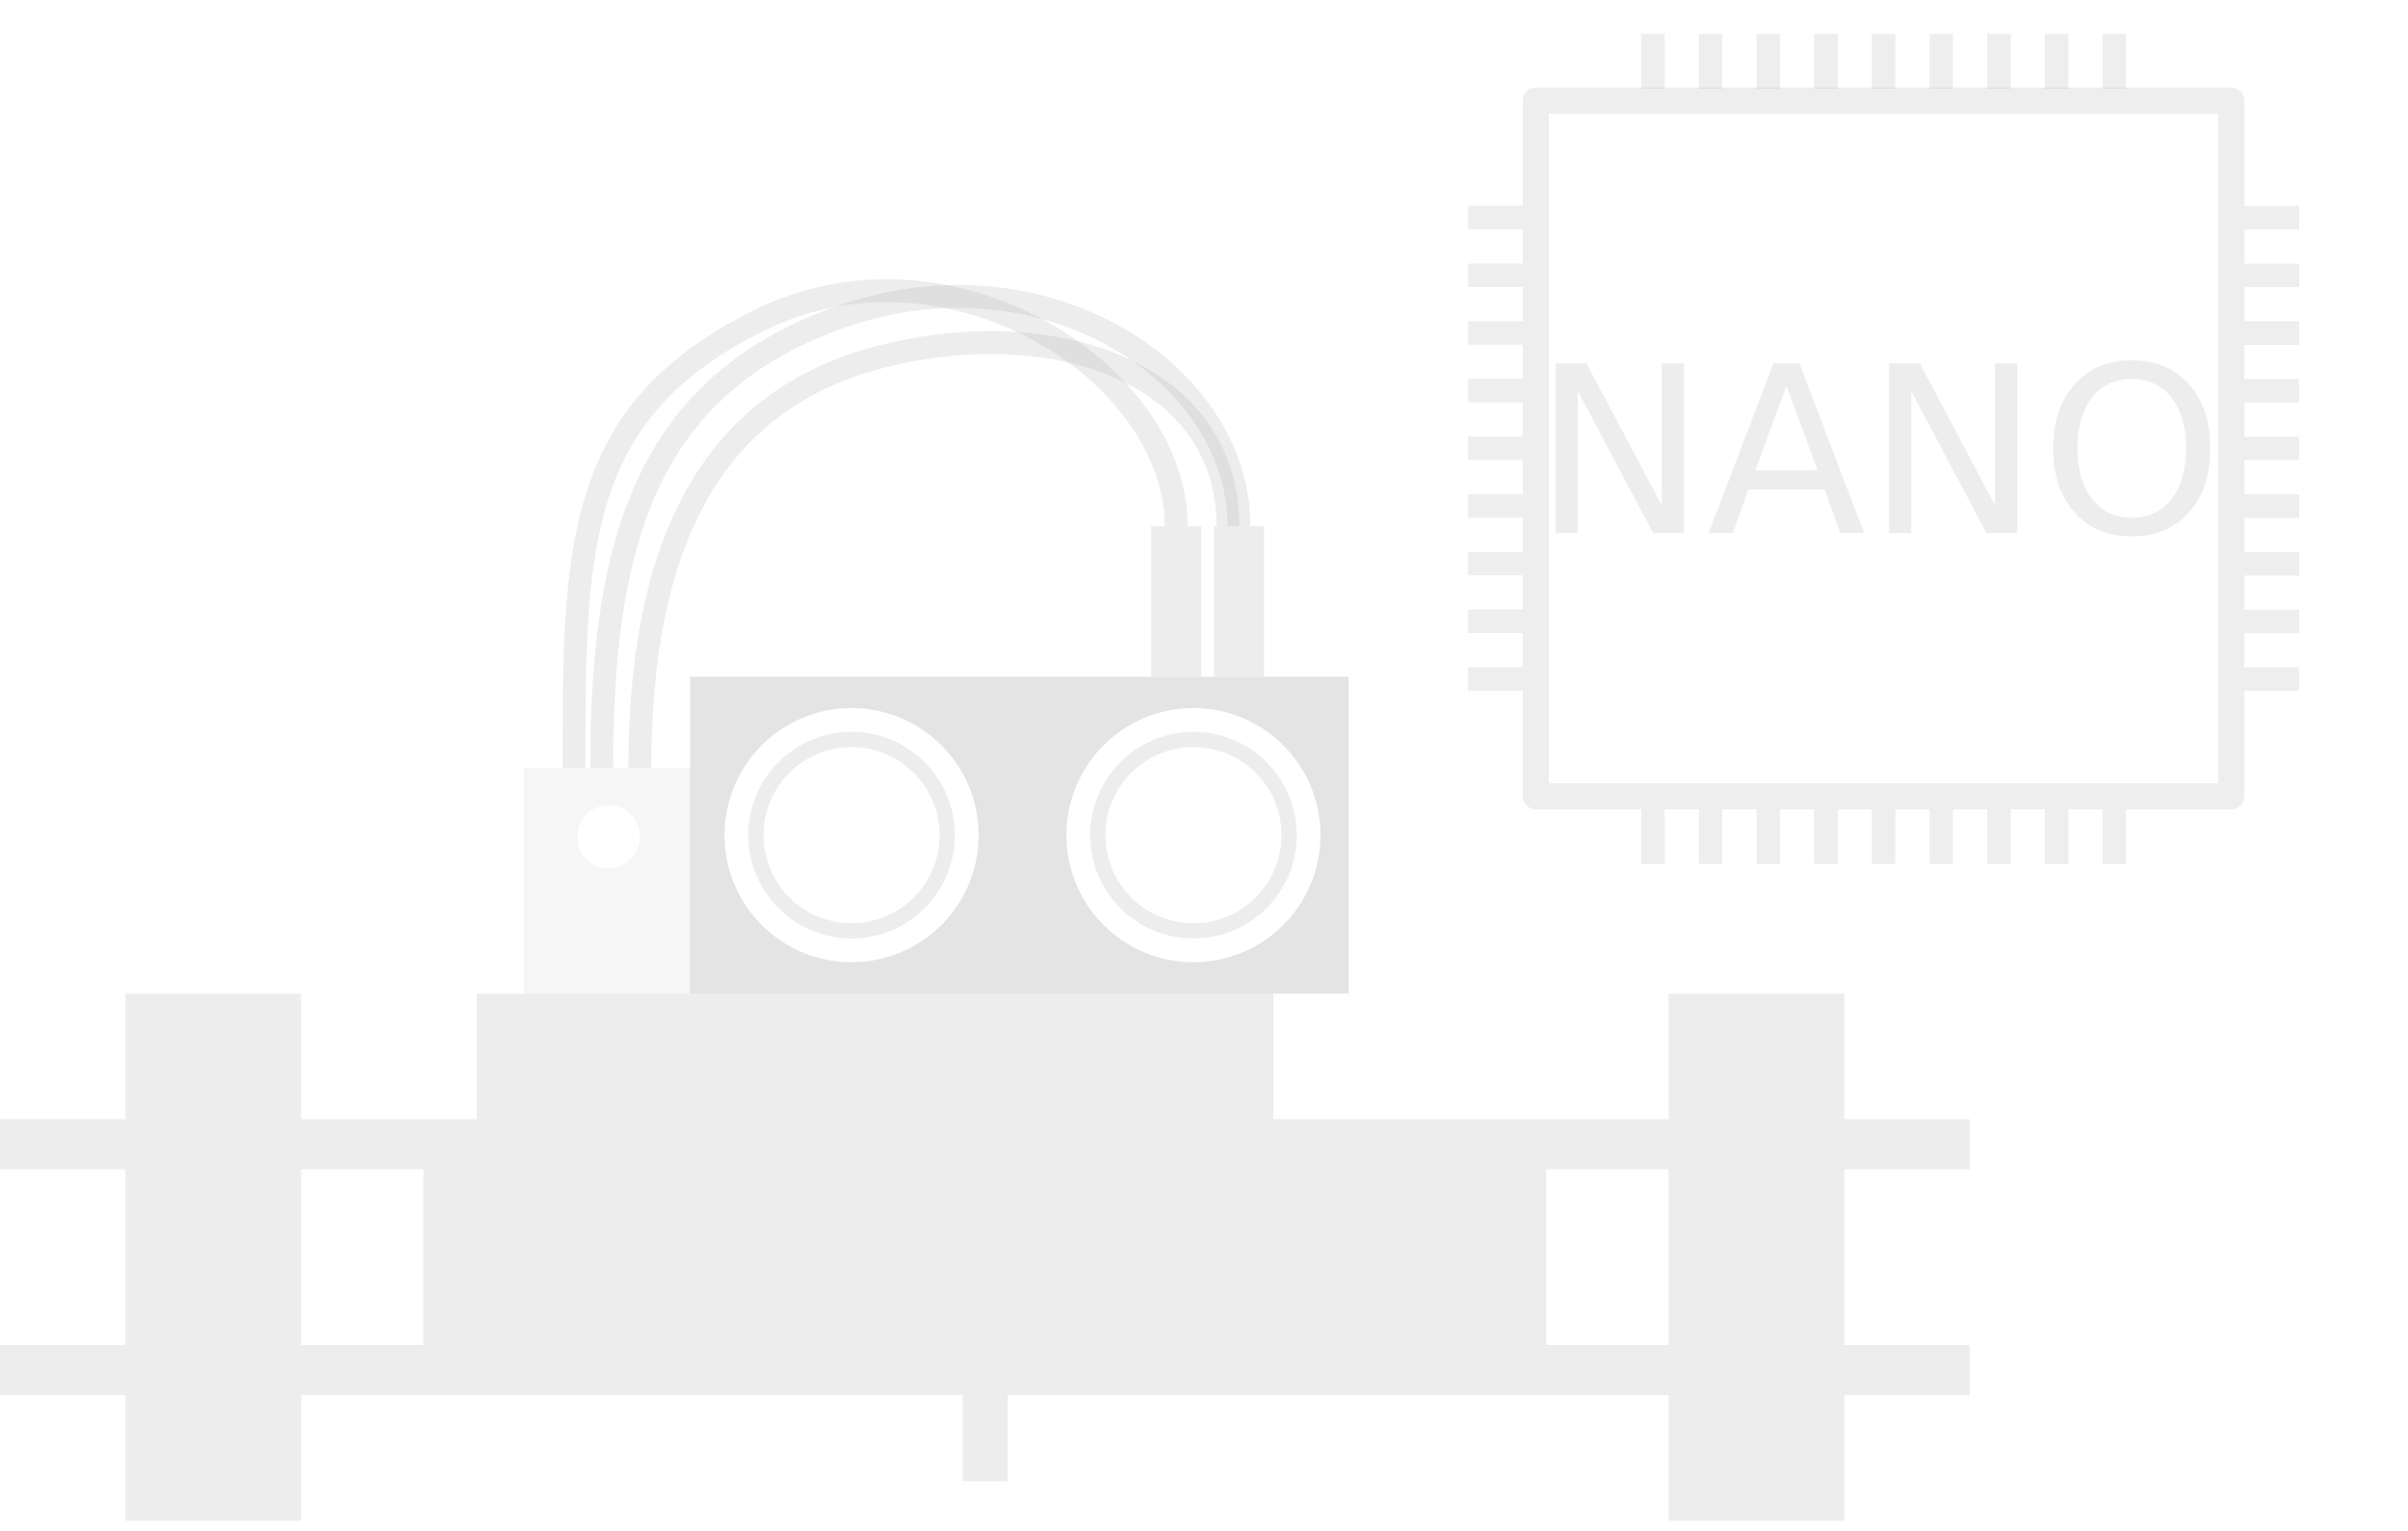 <?xml version="1.0" encoding="UTF-8" standalone="no"?>
<svg
   width="129"
   height="82"
   viewBox="0 0 129 82"
   fill="none"
   version="1.1"
   id="svg29"
   sodipodi:docname="orig_nano.svg"
   inkscape:export-filename="orig_uno.svg"
   inkscape:export-xdpi="96"
   inkscape:export-ydpi="96"
   inkscape:version="1.1.2 (0a00cf5339, 2022-02-04)"
   xmlns:inkscape="http://www.inkscape.org/namespaces/inkscape"
   xmlns:sodipodi="http://sodipodi.sourceforge.net/DTD/sodipodi-0.dtd"
   xmlns="http://www.w3.org/2000/svg"
   xmlns:svg="http://www.w3.org/2000/svg">
  <defs
     id="defs29">
    <rect
       x="84.616"
       y="15.37"
       width="44.275"
       height="16.054"
       id="rect66" />
  </defs>
  <sodipodi:namedview
     id="namedview29"
     pagecolor="#ffffff"
     bordercolor="#000000"
     borderopacity="0.25"
     inkscape:showpageshadow="2"
     inkscape:pageopacity="0.0"
     inkscape:pagecheckerboard="0"
     inkscape:deskcolor="#d1d1d1"
     inkscape:pageshadow="2"
     showgrid="false"
     inkscape:zoom="3.5484687"
     inkscape:cx="38.608203"
     inkscape:cy="62.280387"
     inkscape:window-width="1920"
     inkscape:window-height="1008"
     inkscape:window-x="0"
     inkscape:window-y="0"
     inkscape:window-maximized="1"
     inkscape:current-layer="svg29" />
  <g
     id="g29"
     transform="matrix(0.818,0,0,0.818,0,14.828)"
     style="opacity:0.35">
    <path
       d="M 80.418,16.317 C 80.418,6.251 69.019,2.348 57.721,5.224 46.423,8.1 41.904,17.754 41.904,32.133"
       stroke="#444458"
       stroke-width="1.5"
       id="path1"
       style="stroke:#000000;stroke-opacity:0.2"
       sodipodi:nodetypes="ccc" />
    <path
       d="M 81.139,16.317 C 81.139,6.251 68.403,-1.965 55.256,2.554 42.11,7.073 39.405,17.754 39.405,32.133"
       stroke="#E0E0E0"
       stroke-width="1.5"
       id="path2"
       style="stroke:#000000;stroke-opacity:0.2"
       sodipodi:nodetypes="ccc" />
    <rect
       x="79.495"
       y="16.317"
       width="3.287"
       height="9.86"
       fill="#B9B9B9"
       id="rect2"
       style="fill:#000000;fill-opacity:0.2" />
    <path
       d="M 77.03,16.317 C 77.03,6.251 62.24,-3.198 49.916,2.759 37.591,8.716 37.591,17.754 37.591,32.133"
       stroke="#178ACE"
       stroke-width="1.5"
       id="path3"
       style="stroke:#000000;stroke-opacity:0.2"
       sodipodi:nodetypes="ccc" />
    <rect
       x="75.387"
       y="16.317"
       width="3.287"
       height="9.86"
       fill="#B9B9B9"
       id="rect4"
       style="fill:#000000;fill-opacity:0.2" />
    <path
       id="rect6"
       style="fill:#000000;fill-opacity:0.1"
       d="m 34.305,32.133 v 14.791 l 10.886,-5.26e-4 v -14.79 z m 5.545,2.465 c 1.135,-3.03e-4 2.055,0.92 2.055,2.055 3.02e-4,1.135 -0.92,2.055 -2.055,2.055 -1.134,-7.76e-4 -2.053,-0.921 -2.053,-2.055 -3.03e-4,-1.134 0.919,-2.054 2.053,-2.055 z"
       sodipodi:nodetypes="cccccccccc" />
    <path
       id="rect7"
       style="fill:#000000;fill-opacity:0.3"
       d="M 45.191,26.176 V 46.924 H 88.328 V 26.176 Z m 10.578,2.055 a 8.319,8.319 0 0 1 8.32,8.32 8.319,8.319 0 0 1 -8.32,8.318 8.319,8.319 0 0 1 -8.318,-8.318 8.319,8.319 0 0 1 8.318,-8.32 z m 22.391,0 a 8.319,8.319 0 0 1 8.318,8.32 8.319,8.319 0 0 1 -8.318,8.318 8.319,8.319 0 0 1 -8.32,-8.318 8.319,8.319 0 0 1 8.32,-8.32 z" />
    <circle
       cx="55.77"
       cy="36.55"
       r="6.265"
       fill="#444458"
       id="circle9"
       style="fill:none;stroke:#000000;stroke-opacity:0.2" />
    <circle
       cx="78.16"
       cy="36.55"
       r="6.265"
       fill="#444458"
       id="circle13"
       style="fill:none;stroke:#000000;stroke-opacity:0.2" />
    <path
       id="rect15"
       d="m 31.223,46.924 v 8.217 H 73.127 83.398 V 46.924 H 73.127 Z"
       style="fill:#000000;fill-opacity:0.2" />
    <path
       id="rect17"
       style="fill:#000000;fill-opacity:0.2"
       d="m 8.217,46.924 v 8.217 H 0 v 3.285 H 8.217 V 69.93 H 0 v 3.287 h 8.217 v 8.217 H 19.721 V 73.217 H 109.279 v 8.217 h 11.504 V 73.217 H 129 v -3.287 h -8.217 V 58.426 H 129 v -3.285 h -8.217 v -8.217 h -11.504 v 8.217 H 19.721 V 46.924 Z M 19.721,58.426 H 109.279 V 69.93 H 19.721 Z" />
    <rect
       x="63.043"
       y="73.217"
       width="2.962"
       height="5.635"
       fill="#5d5d5d"
       id="rect18"
       style="fill:#000000;fill-opacity:0.2;stroke-width:0.885" />
    <rect
       x="27.731"
       y="58.426"
       width="73.538"
       height="11.503"
       fill="#444458"
       id="rect25"
       style="fill:#000000;fill-opacity:0.2" />
  </g>
  <rect
     style="fill:none;fill-opacity:0.1;stroke:#000000;stroke-width:1.4;stroke-linejoin:round;stroke-dasharray:none;stroke-opacity:0.2;opacity:0.35"
     id="rect29"
     width="37.253"
     height="37.253"
     x="82.28"
     y="5.39" />
  <rect
     style="fill:none;fill-opacity:0.1;stroke:#000000;stroke-width:1.258;stroke-linecap:butt;stroke-dasharray:none;stroke-opacity:0.2;opacity:0.35"
     id="rect30"
     width="1.9073486e-06"
     height="2.934"
     x="91.64"
     y="1.814" />
  <rect
     style="fill:none;fill-opacity:0.1;stroke:#000000;stroke-width:1.258;stroke-linecap:butt;stroke-dasharray:none;stroke-opacity:0.2;opacity:0.35"
     id="rect31"
     width="1.9073486e-06"
     height="2.934"
     x="94.728"
     y="1.814" />
  <rect
     style="fill:none;fill-opacity:0.1;stroke:#000000;stroke-width:1.258;stroke-linecap:butt;stroke-dasharray:none;stroke-opacity:0.2;opacity:0.35"
     id="rect32"
     width="1.9073486e-06"
     height="2.934"
     x="88.551"
     y="1.814" />
  <rect
     style="fill:none;fill-opacity:0.1;stroke:#000000;stroke-width:1.258;stroke-linecap:butt;stroke-dasharray:none;stroke-opacity:0.2;opacity:0.35"
     id="rect33"
     width="1.9073486e-06"
     height="2.934"
     x="100.906"
     y="1.814" />
  <rect
     style="fill:none;fill-opacity:0.1;stroke:#000000;stroke-width:1.258;stroke-linecap:butt;stroke-dasharray:none;stroke-opacity:0.2;opacity:0.35"
     id="rect34"
     width="1.9073486e-06"
     height="2.934"
     x="103.995"
     y="1.814" />
  <rect
     style="fill:none;fill-opacity:0.1;stroke:#000000;stroke-width:1.258;stroke-linecap:butt;stroke-dasharray:none;stroke-opacity:0.2;opacity:0.35"
     id="rect35"
     width="1.9073486e-06"
     height="2.934"
     x="97.817"
     y="1.814" />
  <rect
     style="fill:none;fill-opacity:0.1;stroke:#000000;stroke-width:1.258;stroke-linecap:butt;stroke-dasharray:none;stroke-opacity:0.2;opacity:0.35"
     id="rect36"
     width="1.9073486e-06"
     height="2.934"
     x="110.173"
     y="1.814" />
  <rect
     style="fill:none;fill-opacity:0.1;stroke:#000000;stroke-width:1.258;stroke-linecap:butt;stroke-dasharray:none;stroke-opacity:0.2;opacity:0.35"
     id="rect37"
     width="1.9073486e-06"
     height="2.934"
     x="113.262"
     y="1.814" />
  <rect
     style="fill:none;fill-opacity:0.1;stroke:#000000;stroke-width:1.258;stroke-linecap:butt;stroke-dasharray:none;stroke-opacity:0.2;opacity:0.35"
     id="rect38"
     width="1.9073486e-06"
     height="2.934"
     x="107.084"
     y="1.814" />
  <rect
     style="fill:none;fill-opacity:0.1;stroke:#000000;stroke-width:1.258;stroke-linecap:butt;stroke-dasharray:none;stroke-opacity:0.2;opacity:0.35"
     id="rect39"
     width="1.9073486e-06"
     height="2.934"
     x="91.64"
     y="43.343" />
  <rect
     style="fill:none;fill-opacity:0.1;stroke:#000000;stroke-width:1.258;stroke-linecap:butt;stroke-dasharray:none;stroke-opacity:0.2;opacity:0.35"
     id="rect40"
     width="1.9073486e-06"
     height="2.934"
     x="94.728"
     y="43.343" />
  <rect
     style="fill:none;fill-opacity:0.1;stroke:#000000;stroke-width:1.258;stroke-linecap:butt;stroke-dasharray:none;stroke-opacity:0.2;opacity:0.35"
     id="rect41"
     width="1.9073486e-06"
     height="2.934"
     x="88.551"
     y="43.343" />
  <rect
     style="fill:none;fill-opacity:0.1;stroke:#000000;stroke-width:1.258;stroke-linecap:butt;stroke-dasharray:none;stroke-opacity:0.2;opacity:0.35"
     id="rect42"
     width="1.9073486e-06"
     height="2.934"
     x="100.906"
     y="43.343" />
  <rect
     style="fill:none;fill-opacity:0.1;stroke:#000000;stroke-width:1.258;stroke-linecap:butt;stroke-dasharray:none;stroke-opacity:0.2;opacity:0.35"
     id="rect43"
     width="1.9073486e-06"
     height="2.934"
     x="103.995"
     y="43.343" />
  <rect
     style="fill:none;fill-opacity:0.1;stroke:#000000;stroke-width:1.258;stroke-linecap:butt;stroke-dasharray:none;stroke-opacity:0.2;opacity:0.35"
     id="rect44"
     width="1.9073486e-06"
     height="2.934"
     x="97.817"
     y="43.343" />
  <rect
     style="fill:none;fill-opacity:0.1;stroke:#000000;stroke-width:1.258;stroke-linecap:butt;stroke-dasharray:none;stroke-opacity:0.2;opacity:0.35"
     id="rect45"
     width="1.9073486e-06"
     height="2.934"
     x="110.173"
     y="43.343" />
  <rect
     style="fill:none;fill-opacity:0.1;stroke:#000000;stroke-width:1.258;stroke-linecap:butt;stroke-dasharray:none;stroke-opacity:0.2;opacity:0.35"
     id="rect46"
     width="1.9073486e-06"
     height="2.934"
     x="113.262"
     y="43.343" />
  <rect
     style="fill:none;fill-opacity:0.1;stroke:#000000;stroke-width:1.258;stroke-linecap:butt;stroke-dasharray:none;stroke-opacity:0.2;opacity:0.35"
     id="rect47"
     width="1.9073486e-06"
     height="2.934"
     x="107.084"
     y="43.343" />
  <rect
     style="fill:none;fill-opacity:0.1;stroke:#000000;stroke-width:1.258;stroke-linecap:butt;stroke-dasharray:none;stroke-opacity:0.2;opacity:0.35"
     id="rect48"
     width="1.9073486e-06"
     height="2.934"
     x="14.75"
     y="-123.166"
     transform="rotate(90)" />
  <rect
     style="fill:none;fill-opacity:0.1;stroke:#000000;stroke-width:1.258;stroke-linecap:butt;stroke-dasharray:none;stroke-opacity:0.2;opacity:0.35"
     id="rect49"
     width="1.9073486e-06"
     height="2.934"
     x="17.839"
     y="-123.166"
     transform="rotate(90)" />
  <rect
     style="fill:none;fill-opacity:0.1;stroke:#000000;stroke-width:1.258;stroke-linecap:butt;stroke-dasharray:none;stroke-opacity:0.2;opacity:0.35"
     id="rect50"
     width="1.9073486e-06"
     height="2.934"
     x="11.661"
     y="-123.166"
     transform="rotate(90)" />
  <rect
     style="fill:none;fill-opacity:0.1;stroke:#000000;stroke-width:1.258;stroke-linecap:butt;stroke-dasharray:none;stroke-opacity:0.2;opacity:0.35"
     id="rect51"
     width="1.9073486e-06"
     height="2.934"
     x="24.016"
     y="-123.166"
     transform="rotate(90)" />
  <rect
     style="fill:none;fill-opacity:0.1;stroke:#000000;stroke-width:1.258;stroke-linecap:butt;stroke-dasharray:none;stroke-opacity:0.2;opacity:0.35"
     id="rect52"
     width="1.9073486e-06"
     height="2.934"
     x="27.105"
     y="-123.166"
     transform="rotate(90)" />
  <rect
     style="fill:none;fill-opacity:0.1;stroke:#000000;stroke-width:1.258;stroke-linecap:butt;stroke-dasharray:none;stroke-opacity:0.2;opacity:0.35"
     id="rect53"
     width="1.9073486e-06"
     height="2.934"
     x="20.928"
     y="-123.166"
     transform="rotate(90)" />
  <rect
     style="fill:none;fill-opacity:0.1;stroke:#000000;stroke-width:1.258;stroke-linecap:butt;stroke-dasharray:none;stroke-opacity:0.2;opacity:0.35"
     id="rect54"
     width="1.9073486e-06"
     height="2.934"
     x="33.283"
     y="-123.166"
     transform="rotate(90)" />
  <rect
     style="fill:none;fill-opacity:0.1;stroke:#000000;stroke-width:1.258;stroke-linecap:butt;stroke-dasharray:none;stroke-opacity:0.2;opacity:0.35"
     id="rect55"
     width="1.9073486e-06"
     height="2.934"
     x="36.372"
     y="-123.166"
     transform="rotate(90)" />
  <rect
     style="fill:none;fill-opacity:0.1;stroke:#000000;stroke-width:1.258;stroke-linecap:butt;stroke-dasharray:none;stroke-opacity:0.2;opacity:0.35"
     id="rect56"
     width="1.9073486e-06"
     height="2.934"
     x="30.194"
     y="-123.166"
     transform="rotate(90)" />
  <rect
     style="fill:none;fill-opacity:0.1;stroke:#000000;stroke-width:1.258;stroke-linecap:butt;stroke-dasharray:none;stroke-opacity:0.2;opacity:0.35"
     id="rect57"
     width="1.9073486e-06"
     height="2.934"
     x="14.741"
     y="-81.58"
     transform="rotate(90)" />
  <rect
     style="fill:none;fill-opacity:0.1;stroke:#000000;stroke-width:1.258;stroke-linecap:butt;stroke-dasharray:none;stroke-opacity:0.2;opacity:0.35"
     id="rect58"
     width="1.9073486e-06"
     height="2.934"
     x="17.83"
     y="-81.58"
     transform="rotate(90)" />
  <rect
     style="fill:none;fill-opacity:0.1;stroke:#000000;stroke-width:1.258;stroke-linecap:butt;stroke-dasharray:none;stroke-opacity:0.2;opacity:0.35"
     id="rect59"
     width="1.9073486e-06"
     height="2.934"
     x="11.652"
     y="-81.58"
     transform="rotate(90)" />
  <rect
     style="fill:none;fill-opacity:0.1;stroke:#000000;stroke-width:1.258;stroke-linecap:butt;stroke-dasharray:none;stroke-opacity:0.2;opacity:0.35"
     id="rect60"
     width="1.9073486e-06"
     height="2.934"
     x="24.008"
     y="-81.58"
     transform="rotate(90)" />
  <rect
     style="fill:none;fill-opacity:0.1;stroke:#000000;stroke-width:1.258;stroke-linecap:butt;stroke-dasharray:none;stroke-opacity:0.2;opacity:0.35"
     id="rect61"
     width="1.9073486e-06"
     height="2.934"
     x="27.097"
     y="-81.58"
     transform="rotate(90)" />
  <rect
     style="fill:none;fill-opacity:0.1;stroke:#000000;stroke-width:1.258;stroke-linecap:butt;stroke-dasharray:none;stroke-opacity:0.2;opacity:0.35"
     id="rect62"
     width="1.9073486e-06"
     height="2.934"
     x="20.919"
     y="-81.58"
     transform="rotate(90)" />
  <rect
     style="fill:none;fill-opacity:0.1;stroke:#000000;stroke-width:1.258;stroke-linecap:butt;stroke-dasharray:none;stroke-opacity:0.2;opacity:0.35"
     id="rect63"
     width="1.9073486e-06"
     height="2.934"
     x="33.274"
     y="-81.58"
     transform="rotate(90)" />
  <rect
     style="fill:none;fill-opacity:0.1;stroke:#000000;stroke-width:1.258;stroke-linecap:butt;stroke-dasharray:none;stroke-opacity:0.2;opacity:0.35"
     id="rect64"
     width="1.9073486e-06"
     height="2.934"
     x="36.363"
     y="-81.58"
     transform="rotate(90)" />
  <rect
     style="fill:none;fill-opacity:0.1;stroke:#000000;stroke-width:1.258;stroke-linecap:butt;stroke-dasharray:none;stroke-opacity:0.2;opacity:0.35"
     id="rect65"
     width="1.9073486e-06"
     height="2.934"
     x="30.185"
     y="-81.58"
     transform="rotate(90)" />
  <g
     aria-label="NANO"
     transform="matrix(1.039,0,0,1.039,-5.804,1.546)"
     id="text65"
     style="white-space:pre;shape-inside:url(#rect66);fill:#000000;fill-opacity:0.2;stroke-width:1.4;stroke-linejoin:round;stroke-opacity:0.2;opacity:0.35">
    <path
       d="m 85.793,17.24 h 1.594 l 3.879,7.318 v -7.318 h 1.148 v 8.748 h -1.594 l -3.879,-7.318 v 7.318 h -1.148 z"
       id="path59" />
    <path
       d="m 97.693,18.406 -1.605,4.354 h 3.217 z m -0.668,-1.166 h 1.342 l 3.334,8.748 h -1.23 l -0.797,-2.244 h -3.943 l -0.797,2.244 h -1.248 z"
       id="path61" />
    <path
       d="m 102.979,17.24 h 1.594 l 3.879,7.318 v -7.318 h 1.148 v 8.748 h -1.594 l -3.879,-7.318 v 7.318 h -1.148 z"
       id="path63" />
    <path
       d="m 115.506,18.043 q -1.289,0 -2.051,0.961 -0.756,0.961 -0.756,2.619 0,1.652 0.756,2.613 0.762,0.961 2.051,0.961 1.289,0 2.039,-0.961 0.756,-0.961 0.756,-2.613 0,-1.658 -0.756,-2.619 -0.75,-0.961 -2.039,-0.961 z m 0,-0.961 q 1.84,0 2.941,1.236 1.102,1.23 1.102,3.305 0,2.068 -1.102,3.305 -1.102,1.23 -2.941,1.23 -1.846,0 -2.953,-1.23 -1.102,-1.23 -1.102,-3.305 0,-2.074 1.102,-3.305 1.107,-1.236 2.953,-1.236 z"
       id="path65" />
  </g>
</svg>
